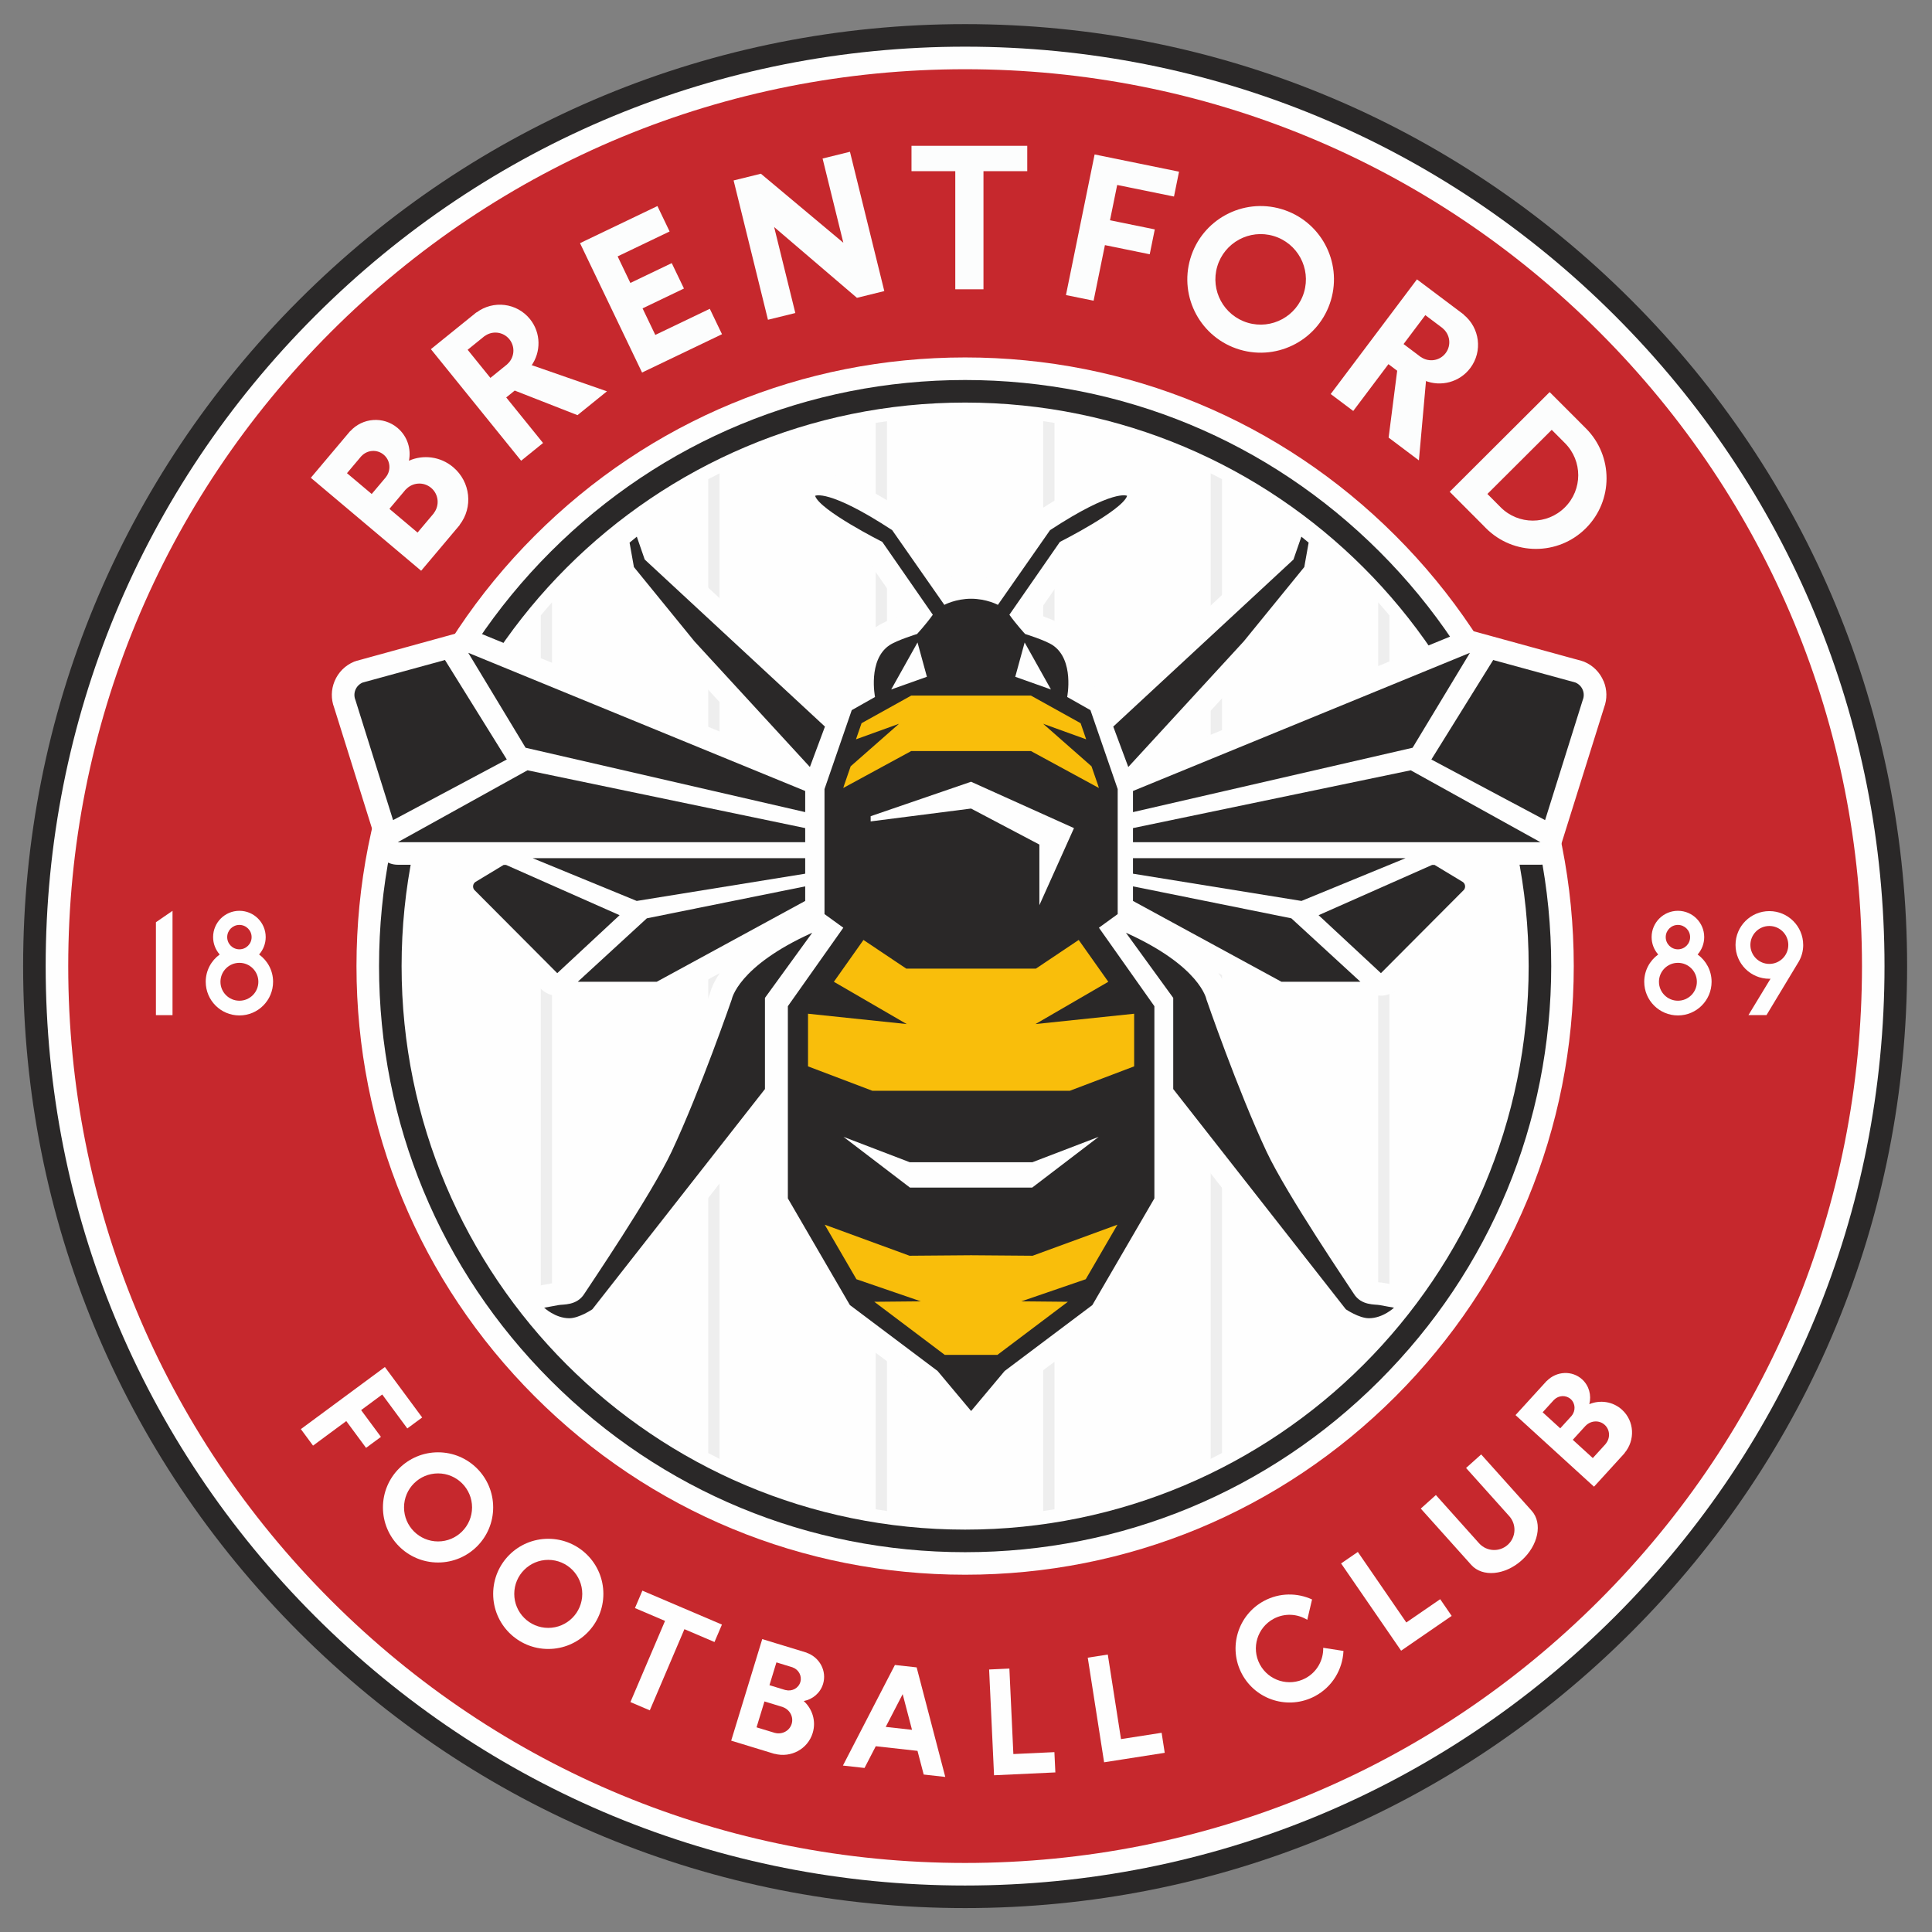 <?xml version="1.0" encoding="UTF-8"?>
<svg id="Layer_1" data-name="Layer 1" xmlns="http://www.w3.org/2000/svg" viewBox="0 0 950 950">
  <rect x="0" y="0" width="950" height="950" fill="#808080" stroke="none"/>
  <defs>
    <style>
      .cls-1 {
        fill: #c6282d;
      }

      .cls-1, .cls-2, .cls-3, .cls-4, .cls-5, .cls-6 {
        fill-rule: evenodd;
      }

      .cls-2 {
        fill: #fcfdfd;
      }

      .cls-3 {
        fill: #fefefe;
      }

      .cls-4 {
        fill: #eee;
      }

      .cls-5 {
        fill: #2a2828;
      }

      .cls-6 {
        fill: #f9be0b;
      }
    </style>
  </defs>
  <path class="cls-3" d="m745.33,221.45c-73.09-73.09-170.26-113.34-273.62-113.34s-200.53,40.25-273.62,113.34c-73.09,73.09-113.34,170.26-113.34,273.62s40.25,200.53,113.34,273.62c73.09,73.09,170.26,113.34,273.62,113.34s200.53-40.25,273.62-113.34c73.09-73.08,113.34-170.26,113.34-273.62s-40.25-200.54-113.34-273.62Z"/>
  <g>
    <path class="cls-5" d="m802.08,147.52C714.6,60.04,598.29,11.86,474.56,11.86S234.52,60.04,147.04,147.52C59.55,235.01,11.37,351.32,11.37,475.05s48.18,240.04,135.67,327.53c87.49,87.48,203.8,135.66,327.53,135.66s240.04-48.18,327.53-135.66c87.48-87.49,135.66-203.8,135.66-327.53s-48.18-240.04-135.67-327.52Z"/>
    <path class="cls-3" d="m794.24,155.37C708.85,69.97,595.32,22.95,474.56,22.95s-234.29,47.03-319.68,132.42C69.49,240.75,22.46,354.28,22.46,475.05s47.03,234.29,132.42,319.68c85.39,85.38,198.92,132.41,319.68,132.41s234.29-47.03,319.68-132.41c85.39-85.39,132.41-198.92,132.41-319.68s-47.03-234.3-132.41-319.68Z"/>
    <path class="cls-1" d="m786.4,163.21c-83.3-83.3-194.05-129.17-311.84-129.17s-228.54,45.87-311.84,129.17C79.43,246.5,33.55,357.25,33.55,475.05s45.88,228.55,129.17,311.84c83.3,83.3,194.04,129.16,311.84,129.16s228.54-45.86,311.84-129.16c83.3-83.29,129.17-194.04,129.17-311.84s-45.87-228.54-129.17-311.84Z"/>
    <path class="cls-3" d="m686.19,263.42c-56.53-56.53-131.68-87.66-211.62-87.66s-155.1,31.13-211.63,87.66c-56.53,56.53-87.65,131.68-87.65,211.62s31.13,155.09,87.65,211.62c56.53,56.52,131.69,87.66,211.63,87.66s155.09-31.14,211.62-87.66c56.52-56.53,87.66-131.69,87.66-211.62s-31.13-155.1-87.66-211.62Z"/>
    <path class="cls-5" d="m678.35,271.27c-54.44-54.43-126.8-84.41-203.78-84.41s-149.35,29.98-203.78,84.41c-54.43,54.43-84.41,126.8-84.41,203.78s29.98,149.35,84.41,203.78c54.43,54.44,126.8,84.41,203.78,84.41s149.35-29.97,203.78-84.41c54.43-54.43,84.41-126.8,84.41-203.78s-29.98-149.35-84.41-203.78h0Zm-203.78,480.87h0c-153.04,0-277.1-124.06-277.1-277.09s124.06-277.1,277.1-277.1,277.1,124.06,277.1,277.1-124.06,277.09-277.1,277.09Z"/>
    <g>
      <path class="cls-4" d="m512.97,742.99c1.85-.26,3.7-.55,5.55-.84V207.94c-1.85-.3-3.7-.58-5.55-.84v535.89Z"/>
      <path class="cls-4" d="m677.67,653.93c1.88-2.12,3.73-4.28,5.55-6.47v-344.83c-1.82-2.19-3.67-4.34-5.55-6.47v357.77Z"/>
      <path class="cls-4" d="m595.32,717.34c1.87-.94,3.72-1.88,5.55-2.86V235.61c-1.83-.97-3.68-1.92-5.55-2.85v484.58Z"/>
      <path class="cls-4" d="m430.61,742.15c1.84.3,3.69.58,5.54.84V207.1c-1.85.26-3.7.54-5.54.84v534.21Z"/>
      <path class="cls-4" d="m348.26,714.48c1.83.97,3.68,1.92,5.54,2.86V232.76c-1.86.93-3.71,1.88-5.54,2.85v478.87Z"/>
      <path class="cls-4" d="m265.9,647.46c1.81,2.19,3.67,4.34,5.54,6.48v-357.78c-1.87,2.13-3.73,4.28-5.54,6.47v344.83Z"/>
    </g>
    <path class="cls-3" d="m788.5,334.94c-1.82-4.37-5.22-7.77-9.59-9.57-.43-.17-.87-.32-1.31-.44l-6.22-1.7-48.68-13.37c-.58-.41-4.38-2.67-3.27-1.09.06.09.1.16.15.23l-5.46-1.5,3.1,3.81-139.35,57.14,41.86-45.55c.15-.16.29-.33.43-.5l29.76-36.55c1.2-1.46,1.99-3.2,2.32-5.07l2.15-12.01c.7-3.95-.95-2.32-4.05-4.86l-9.09-4.13c-2.01-1.65-3.31,4.13-5.85,4.13-1.01,0,2.48-10.96,1.49-10.68-3.49.99-6.28,3.62-7.47,7.05l-2.98,8.62-80.66,74.77c-.98-1.7-2.4-3.13-4.14-4.12l-5.2-2.94c.15-8.44-1.68-21.12-12.52-28.47-3.51-2.38-9.61-4.66-13.57-5.99-.08-.09-.15-.19-.24-.28l18.57-26.78c32.48-16.7,35.18-25.06,36.08-27.86,1.61-4.99-.5-10.43-5.06-13.04-2-1.14-4.42-1.72-7.19-1.72-8.98,0-22.8,6.19-42.28,18.94-1.18.78-2.21,1.77-3.02,2.93l-20.91,29.95c-2.58-.56-5.56-.96-8.82-.96s-6.24.4-8.81.96l-20.91-29.95c-.81-1.16-1.83-2.16-3.02-2.93-19.47-12.74-33.3-18.94-42.27-18.94-2.78,0-5.21.58-7.2,1.72-4.55,2.6-6.66,8.04-5.05,13.03.9,2.8,3.6,11.15,36.08,27.86l18.57,26.78c-.09.09-.16.19-.24.28-3.96,1.33-10.06,3.6-13.57,5.99-10.83,7.35-12.66,20.03-12.52,28.47l-5.2,2.94c-2.15,1.21-3.78,3.12-4.73,5.38l-82.02-76.04-2.99-8.62c-1.18-3.43-3.98-6.06-7.47-7.05-.99-.28-2.01-.42-3.01-.42-2.54,0-3.23,2.24-5.24,3.89l-2.15,3.7c-3.1,2.54-7.79,4.43-7.09,8.37l2.14,12.01c.33,1.86,1.13,3.61,2.32,5.07l29.78,36.55c.14.17.28.34.43.5l41.86,45.55-140.71-57.69c-.51-.21-1.03-.37-1.55-.5.6-.82,1.04-1.43,1.04-1.43l-4.06,1.12c-1.75.06-3.47.53-5.01,1.38l-41.83,11.52-7.62,2.09c-.44.12-.88.27-1.31.44-4.37,1.81-7.77,5.21-9.59,9.57-1.74,4.18-1.82,8.77-.23,12.99l6.71,21.4,13.61,43.5c-.17,1.34-.13,2.71.22,4.08,1.27,4.9,5.68,8.31,10.74,8.31h31.01c-2.65,2.16-4.39,5.17-4.91,8.57-.56,3.65.33,7.3,2.51,10.27.33.45.7.87,1.09,1.27l40.86,41.01c2.16,2.17,5.01,3.27,7.86,3.27.43,0,.86-.07,1.29-.12,2.07,2.7,5.29,4.35,8.8,4.35h38.82c1.85,0,3.67-.46,5.3-1.35l25.76-14.01c-3.04,4.41-4.31,7.89-4.83,9.87-1.69,4.89-15.75,45.09-28.88,73.12-5.49,11.72-18.87,33.57-39.77,64.94-1.47,2.21-2.13,3.21-2.49,3.77-.55.18-1.79.26-2.48.32-.92.06-1.97.14-3.08.36-2.13.43-6.69,1.2-6.74,1.22-4.13.7-7.51,3.68-8.74,7.68-1.23,4.01,1.54,4.4,4.56,7.29.88.85,7.34,12.25,18.41,12.25,7.67,0,15.37-4.83,17.55-6.3.95-.65,1.79-1.43,2.5-2.34l76.31-97.36v35.98c0,1.95.52,3.88,1.5,5.58l30.51,52.45c.74,1.28,1.74,2.4,2.92,3.29l42.12,31.67,15.66,18.7c2.11,2.51,5.22,3.97,8.5,3.97s6.4-1.46,8.51-3.97l15.66-18.7,42.12-31.67c1.18-.89,2.18-2.01,2.92-3.29l30.5-52.45c.99-1.69,1.5-3.62,1.5-5.58v-33.48l74.35,94.85c.71.91,1.55,1.69,2.5,2.34,2.18,1.48,9.89,6.3,17.56,6.3,11.06,0,15.39-13.72,16.28-14.56,3.03-2.89,8.16-5.23,6.93-9.24-1.22-4.01-4.85-2.72-8.98-3.42-.05-.01-4.61-.79-6.74-1.22-1.12-.22-2.16-.3-3.09-.36-.69-.06-1.92-.14-2.47-.32-.37-.58-1.04-1.58-2.49-3.77-20.9-31.38-34.28-53.23-39.77-64.94-12.98-27.7-27.16-68.16-28.89-73.13-.51-1.98-1.78-5.46-4.82-9.86l25.76,14.01c1.63.89,3.45,1.35,5.31,1.35h38.82c3.51,0,6.73-1.66,8.8-4.35.43.05.86.12,1.29.12,2.85,0,5.69-1.1,7.86-3.27l40.86-41.01c.39-.4.76-.82,1.09-1.27,4.36-5.94,3.23-14.23-2.41-18.84h31.01c3.13,0,4.91-1.32,6.13-3.47.42,1.93.92,3.54.92,3.54l19.25-61.43,4.99-15.93c1.58-4.22,1.51-8.81-.23-12.99Z"/>
    <g>
      <g>
        <path class="cls-5" d="m218.78,324.51c-.22.07-.41.14-.55.19l-39.87,10.91c-3.37,1.39-4.98,5.26-3.58,8.63l18.5,59.02,55.92-29.81-30.42-48.95Z"/>
        <path class="cls-5" d="m304.66,450.02l-55.85-24.73c-.08.05-1.1-.04-1.15,0l-13.93,8.41c-1.21.89-1.47,2.59-.58,3.8l40.86,41.02,30.65-28.5Z"/>
        <polygon class="cls-5" points="395.93 399.33 395.93 388.94 230.25 321 258.44 367.68 395.93 399.33"/>
        <polygon class="cls-5" points="313.13 263.89 309.57 266.82 311.71 278.83 341.48 315.38 398.24 377.15 405.64 357.28 317.02 275.13 313.13 263.89"/>
        <polygon class="cls-5" points="395.93 407.19 259.37 378.77 195.59 414.12 395.93 414.12 395.93 407.19"/>
        <polygon class="cls-5" points="395.93 421.98 261.91 421.98 313.09 443.01 395.93 429.61 395.93 421.98"/>
        <polygon class="cls-5" points="322.91 482.76 395.93 443.01 395.93 435.84 318.06 451.56 284.09 482.76 322.91 482.76"/>
        <path class="cls-5" d="m359.8,491.46s-15.31,44.44-29.5,74.71c-10.05,21.44-41.1,67.03-42.98,70.02-3.7,5.89-10.4,5.09-12.71,5.55-2.31.46-7.04,1.27-7.04,1.27,0,0,5.43,5.19,12.36,5.19,4.85,0,11.33-4.39,11.33-4.39l84.88-108.3v-44.83l23.26-32.04c-36.74,16.56-39.59,32.81-39.59,32.81Z"/>
        <path class="cls-5" d="m774.68,335.61l-39.88-10.91c-.13-.06-.33-.12-.55-.19l-30.42,48.95,55.92,29.81,18.5-59.02c1.4-3.37-.21-7.24-3.58-8.63Z"/>
        <path class="cls-5" d="m719.31,433.7l-13.93-8.41c-.05-.04-1.07.05-1.16,0l-55.84,24.73,30.65,28.5,40.86-41.02c.89-1.21.63-2.91-.58-3.8Z"/>
        <polygon class="cls-5" points="557.11 399.33 694.6 367.68 722.79 321 557.11 388.94 557.11 399.33"/>
        <polygon class="cls-5" points="611.57 315.38 641.34 278.83 643.48 266.82 639.91 263.89 636.02 275.13 547.41 357.28 554.8 377.15 611.57 315.38"/>
        <polygon class="cls-5" points="557.11 407.19 557.11 414.12 757.45 414.12 693.68 378.77 557.11 407.19"/>
        <polygon class="cls-5" points="557.11 421.98 557.11 429.61 639.95 443.01 691.14 421.98 557.11 421.98"/>
        <polygon class="cls-5" points="557.11 443.01 630.13 482.76 668.95 482.76 634.98 451.56 557.11 435.84 557.11 443.01"/>
        <path class="cls-5" d="m665.71,636.18c-1.87-2.99-32.93-48.58-42.98-70.02-14.19-30.27-29.5-74.71-29.5-74.71,0,0-2.85-16.25-39.59-32.81l23.26,32.04v44.83l84.88,108.3s6.47,4.39,11.33,4.39c6.93,0,12.36-5.19,12.36-5.19,0,0-4.74-.81-7.05-1.27-2.31-.46-9.02.34-12.71-5.55Z"/>
      </g>
      <path class="cls-5" d="m540.35,456.18l9.24-6.7v-61.47l-13.4-38.82-11.44-6.47s3.63-18.18-7.05-25.42c-3.64-2.47-13.63-5.55-13.63-5.55,0,0-4.27-4.62-7.74-9.47l24.84-35.82s30.74-15.48,33.05-22.65c0,0-6.47-3.69-37.89,16.87l-25.65,36.74s-5.54-3.01-13.17-3.01-13.16,3.01-13.16,3.01l-25.65-36.74c-31.42-20.56-37.9-16.87-37.9-16.87,2.31,7.16,33.04,22.65,33.04,22.65l24.84,35.82c-3.46,4.85-7.74,9.47-7.74,9.47,0,0-9.98,3.07-13.63,5.55-10.67,7.24-7.05,25.42-7.05,25.42l-11.44,6.47-13.4,38.82v61.47l9.25,6.7-27.27,38.59v94.5l30.5,52.45,43.13,32.42,16.48,19.68,16.49-19.68,43.13-32.42,30.5-52.45v-94.5l-27.27-38.59h0Zm-36.51-140.26h0l12.94,23.11-17.56-6.24,4.62-16.87h0Zm-52.68,0h0l4.62,16.87-17.56,6.24,12.94-23.11h0Zm-23.04,85.42h0l49.37-16.94,50.61,22.8-17.02,37.9v-29.81l-33.59-17.71-49.37,6.32v-2.54h0Zm79.42,182.63h-60.08l-32.7-24.96,32.58,12.48h60.31l32.58-12.48-32.69,24.96Z"/>
      <polygon class="cls-6" points="539.91 386.06 536.71 376.8 512.93 355.89 534.09 363.54 531.36 355.61 506.92 342.03 477.5 342.03 448.07 342.03 423.64 355.61 420.9 363.54 442.07 355.89 418.29 376.8 415.09 386.06 414.65 387.47 448.07 369.3 477.5 369.3 506.92 369.3 540.35 387.47 539.91 386.06"/>
      <polygon class="cls-6" points="549.47 602.2 507.77 617.47 477.5 617.23 447.23 617.47 405.53 602.2 421.12 629.02 452.78 639.89 429.92 640.11 464.56 666.22 477.5 666.22 490.44 666.22 525.08 640.11 502.22 639.89 533.88 629.02 549.47 602.2"/>
      <polygon class="cls-6" points="509.16 503.55 544.97 482.76 530.42 462.19 509.39 476.28 477.5 476.28 445.61 476.28 424.58 462.19 410.03 482.76 445.85 503.55 397.32 498.47 397.32 524.35 428.98 536.36 477.5 536.36 526.03 536.36 557.68 524.35 557.68 498.47 509.16 503.55"/>
    </g>
    <path class="cls-3" d="m127.4,469.34c2.01-2.28,3.25-5.27,3.25-8.55,0-7.14-5.79-12.93-12.93-12.93s-12.93,5.79-12.93,12.93c0,3.28,1.23,6.27,3.24,8.55-4.16,3.01-6.87,7.89-6.87,13.42,0,9.14,7.41,16.55,16.56,16.55s16.56-7.41,16.56-16.55c0-5.53-2.72-10.41-6.88-13.42h0Zm-9.68-14.54h0c3.32,0,6,2.68,6,6s-2.68,6-6,6-6-2.68-6-6,2.69-6,6-6h0Zm0,37.27h0c-5.15,0-9.32-4.17-9.32-9.31s4.18-9.32,9.32-9.32,9.32,4.17,9.32,9.32-4.17,9.31-9.32,9.31Z"/>
    <path class="cls-3" d="m834.75,469.34c2.01-2.28,3.24-5.27,3.24-8.55,0-7.14-5.79-12.93-12.93-12.93s-12.93,5.79-12.93,12.93c0,3.28,1.23,6.27,3.24,8.55-4.16,3.01-6.87,7.89-6.87,13.42,0,9.14,7.42,16.55,16.56,16.55s16.56-7.41,16.56-16.55c0-5.53-2.72-10.41-6.87-13.42h0Zm-9.69-14.54h0c3.31,0,6,2.68,6,6s-2.69,6-6,6-5.99-2.68-5.99-6,2.68-6,5.99-6h0Zm0,37.27h0c-5.15,0-9.32-4.17-9.32-9.31s4.17-9.32,9.32-9.32,9.32,4.17,9.32,9.32-4.17,9.31-9.32,9.31Z"/>
    <polygon class="cls-3" points="76.67 499.16 84.83 499.16 84.83 447.87 76.67 453.48 76.67 499.16"/>
    <path class="cls-3" d="m886.66,464.65c0-9.19-7.46-16.64-16.64-16.64s-16.63,7.45-16.63,16.64,7.44,16.63,16.63,16.63c.19,0,.38-.02.58-.03l-10.86,17.89h8.88l15.96-26.46c1.33-2.38,2.09-5.12,2.09-8.05h0Zm-25.96,0h0c0-5.15,4.17-9.33,9.32-9.33s9.32,4.18,9.32,9.33-4.17,9.32-9.32,9.32-9.32-4.17-9.32-9.32Z"/>
    <polygon class="cls-2" points="322.22 164.69 315.96 151.63 336.31 141.87 330.31 129.38 309.96 139.13 303.7 126.07 329.26 113.82 323.27 101.32 297.71 113.57 288.05 118.2 285.21 119.57 315.71 183.18 318.56 181.82 328.21 177.19 355.02 164.34 349.02 151.84 322.22 164.69"/>
    <polygon class="cls-2" points="404.48 77.95 414.69 119.37 374.21 85.48 374.19 85.41 360.73 88.73 377.62 157.23 391.08 153.92 380.66 111.64 421.37 146.45 434.83 143.13 417.94 74.63 404.48 77.95"/>
    <path class="cls-2" d="m261.49,179.56l-.32.43c4.91-6.81,4.94-16.27-.59-23.11-6.48-8-18.06-9.35-26.24-3.25l-.05-.06-11.63,9.4-7.61,6.15-3.17,2.57,44.37,54.86,10.78-8.72-18.11-22.4,4.18-3.38,30.86,12.09,14.49-11.72-36.96-12.86h0Zm-12.08-.48h0l.02.03-8.29,6.71-11.19-13.83,8.29-6.71.02.03c3.81-2.84,9.2-2.22,12.22,1.52,3.02,3.73,2.5,9.13-1.07,12.26Z"/>
    <path class="cls-2" d="m701.18,187.39l-.49-.2c7.79,3.11,16.98.82,22.27-6.21,6.19-8.22,4.68-19.79-3.23-26.23l.05-.06-11.96-8.99-7.82-5.88-3.26-2.45-42.41,56.38,11.08,8.33,17.31-23.02,4.3,3.24-4.21,32.88,14.89,11.2,3.48-38.98h0Zm-2.48-11.83h0l-.02.03-8.52-6.41,10.69-14.22,8.53,6.41-.02.03c3.69,3.01,4.39,8.39,1.5,12.22-2.88,3.83-8.25,4.65-12.16,1.94Z"/>
    <path class="cls-2" d="m201.09,226.54c1.16-5.8-.76-12.03-5.61-16.12-6.93-5.84-17.16-5.07-23.22,1.57l-.05-.04-10.44,12.39-2.55,3.02-6.38,7.58,54.25,45.71,3.17-3.76,5.77-6.84,10.03-11.91-.06-.05c6.71-8.63,5.4-21.15-3.18-28.38-6.3-5.31-14.76-6.25-21.72-3.17h0Zm-30.46,6.12h0l.89-1.06,5.25-6.23.89-1.06.02.02c2.87-3.14,7.71-3.51,10.99-.74,3.28,2.76,3.74,7.6,1.13,10.95l.02.02-.9,1.06-5.25,6.23-.9,1.06-12.17-10.25h0Zm42.66,19.7h0l.03.02-1.01,1.2-5.98,7.09-1.01,1.21-13.83-11.66,1.01-1.21,5.97-7.09,1.01-1.21.03.03c3.26-3.57,8.76-3.99,12.49-.84,3.73,3.14,4.26,8.64,1.29,12.45Z"/>
    <polygon class="cls-2" points="505.12 71.7 448.2 71.7 448.2 84.17 469.73 84.17 469.73 142.25 483.59 142.25 483.59 84.17 505.12 84.17 505.12 71.7"/>
    <polygon class="cls-2" points="577.27 96.64 579.75 84.42 538.25 75.95 538.24 75.95 524.15 145.09 537.74 147.86 543.31 120.53 565.34 125.03 567.83 112.8 545.8 108.31 549.34 90.95 577.27 96.64"/>
    <path class="cls-2" d="m630.16,102.82c-19.08-5.68-39.15,5.19-44.83,24.27-5.68,19.08,5.18,39.15,24.27,44.83,19.08,5.68,39.15-5.18,44.83-24.27,5.68-19.08-5.18-39.15-24.27-44.83h0Zm-16.63,55.88h0c-11.77-3.51-18.48-15.9-14.98-27.68,3.5-11.78,15.9-18.49,27.68-14.98,11.78,3.51,18.49,15.9,14.98,27.68-3.51,11.78-15.9,18.49-27.68,14.98Z"/>
    <path class="cls-2" d="m779.83,210.66l-3.47-3.49-14.37-14.37-49.15,49.01,15.69,15.73,2.12,2.16c13.55,13.58,35.54,13.62,49.12.07,13.58-13.54,13.61-35.53.07-49.12h0Zm-41.93,38.77h0l-6.52-6.54,31.63-31.53,6.52,6.54c8.71,8.74,8.69,22.88-.05,31.58-8.73,8.71-22.87,8.69-31.59-.05Z"/>
    <path class="cls-3" d="m395.23,836.44c4.37-.85,8.11-3.94,9.48-8.4,1.95-6.39-1.69-13.14-8.12-15.37l.02-.04-11.75-3.59-2.87-.87-7.18-2.2-15.27,49.94,3.57,1.09,6.48,1.98,11.29,3.45.02-.05c8.01,2.12,16.3-2.33,18.71-10.23,1.78-5.8-.13-11.83-4.37-15.69h0Zm-13.46-19.02h0l1.01.31,5.91,1.81,1.01.31v.02c3.04,1.06,4.76,4.26,3.83,7.27-.92,3.02-4.13,4.71-7.25,3.88v.03s-1.01-.3-1.01-.3l-5.91-1.81-1-.3,3.42-11.21h0Zm-.75,34.66h0v.02s-1.15-.35-1.15-.35l-6.72-2.04-1.14-.35,3.89-12.73,1.15.35,6.72,2.05,1.14.35v.03c3.46,1.21,5.41,4.84,4.36,8.27-1.05,3.43-4.7,5.35-8.25,4.41Z"/>
    <path class="cls-3" d="m781.5,690.44c1.1-4.32-.08-9.02-3.53-12.17-4.93-4.49-12.58-4.11-17.36.75l-.03-.04-8.28,9.08-2.02,2.22-5.07,5.55,38.59,35.2,2.52-2.75,4.57-5.01,7.95-8.73-.04-.04c5.35-6.34,4.88-15.73-1.22-21.3-4.48-4.08-10.75-4.94-16.06-2.76h0Zm-22.95,4.01h0l.71-.78,4.16-4.57.71-.78h.02c2.26-2.28,5.88-2.46,8.22-.34,2.33,2.13,2.48,5.76.4,8.22h.02s-.71.78-.71.78l-4.17,4.57-.7.79-8.66-7.9h0Zm30.99,15.53h0v.03s-.79.87-.79.87l-4.73,5.19-.81.89-9.84-8.98.81-.89,4.73-5.19.8-.88.02.02c2.58-2.61,6.7-2.82,9.34-.4,2.66,2.42,2.82,6.55.46,9.34Z"/>
    <polygon class="cls-3" points="354.99 798.84 315.87 782.15 312.22 790.72 327.01 797.03 309.99 836.95 319.52 841.01 336.54 801.1 351.33 807.41 354.99 798.84"/>
    <path class="cls-3" d="m215.4,714.13c-14.97,0-27.1,12.13-27.1,27.09s12.13,27.09,27.1,27.09,27.1-12.12,27.1-27.09-12.14-27.09-27.1-27.09h0Zm0,43.82h0c-9.24,0-16.73-7.48-16.73-16.73s7.49-16.72,16.73-16.72,16.72,7.49,16.72,16.72-7.49,16.73-16.72,16.73Z"/>
    <path class="cls-3" d="m269.59,756.65c-14.97,0-27.09,12.12-27.09,27.09s12.12,27.09,27.09,27.09,27.1-12.13,27.1-27.09-12.13-27.09-27.1-27.09h0Zm0,43.81h0c-9.24,0-16.72-7.48-16.72-16.72s7.48-16.72,16.72-16.72,16.72,7.48,16.72,16.72-7.49,16.72-16.72,16.72Z"/>
    <path class="cls-3" d="m720.89,721.83l21.25,23.7c3.67,4.11,3.34,10.41-.76,14.09-4.1,3.68-10.41,3.33-14.09-.76l-21.24-23.72-7.43,6.66,24.83,27.7c5.48,6.12,16.57,5.12,24.77-2.25,8.2-7.35,10.41-18.26,4.93-24.38l-24.83-27.7-7.43,6.66Z"/>
    <path class="cls-3" d="m650.65,810.26c.13,6.04-3.05,11.93-8.74,14.97-8.08,4.3-18.12,1.25-22.43-6.84-4.3-8.08-1.25-18.11,6.83-22.42,5.4-2.87,11.65-2.45,16.5.53l2.35-10.02c-7.27-3.33-15.95-3.37-23.55.68-12.94,6.9-17.84,22.99-10.94,35.93,6.9,12.94,22.98,17.84,35.93,10.94,8.57-4.57,13.59-13.17,14.01-22.23-3.62-.56-7.76-1.22-9.96-1.55Z"/>
    <polygon class="cls-3" points="498.29 862.5 496.33 820.46 486.37 820.92 488.79 872.93 488.8 872.93 498.75 872.47 518.94 871.53 518.47 861.56 498.29 862.5"/>
    <polygon class="cls-3" points="551.22 855.15 544.72 813.57 534.87 815.11 542.91 866.55 542.91 866.55 552.76 865.01 572.72 861.89 571.19 852.04 551.22 855.15"/>
    <polygon class="cls-3" points="691.51 797.8 667.67 763.12 659.44 768.77 688.95 811.67 688.96 811.67 697.16 806.02 713.81 794.57 708.17 786.35 691.51 797.8"/>
    <polygon class="cls-3" points="200.28 702.39 207.59 697 189.26 672.19 147.94 702.72 153.93 710.84 170.27 698.77 180 711.94 187.31 706.54 177.57 693.38 187.95 685.7 200.28 702.39"/>
    <path class="cls-3" d="m454.19,872.57l10.62,1.18-14.08-53.87-10.69-1.18-25.56,49.46,10.62,1.18,5.53-10.69,20.52,2.28,3.05,11.65h0Zm-18.66-23.43h0l8.33-16.1,4.59,17.54-12.92-1.43Z"/>
  </g>
</svg>